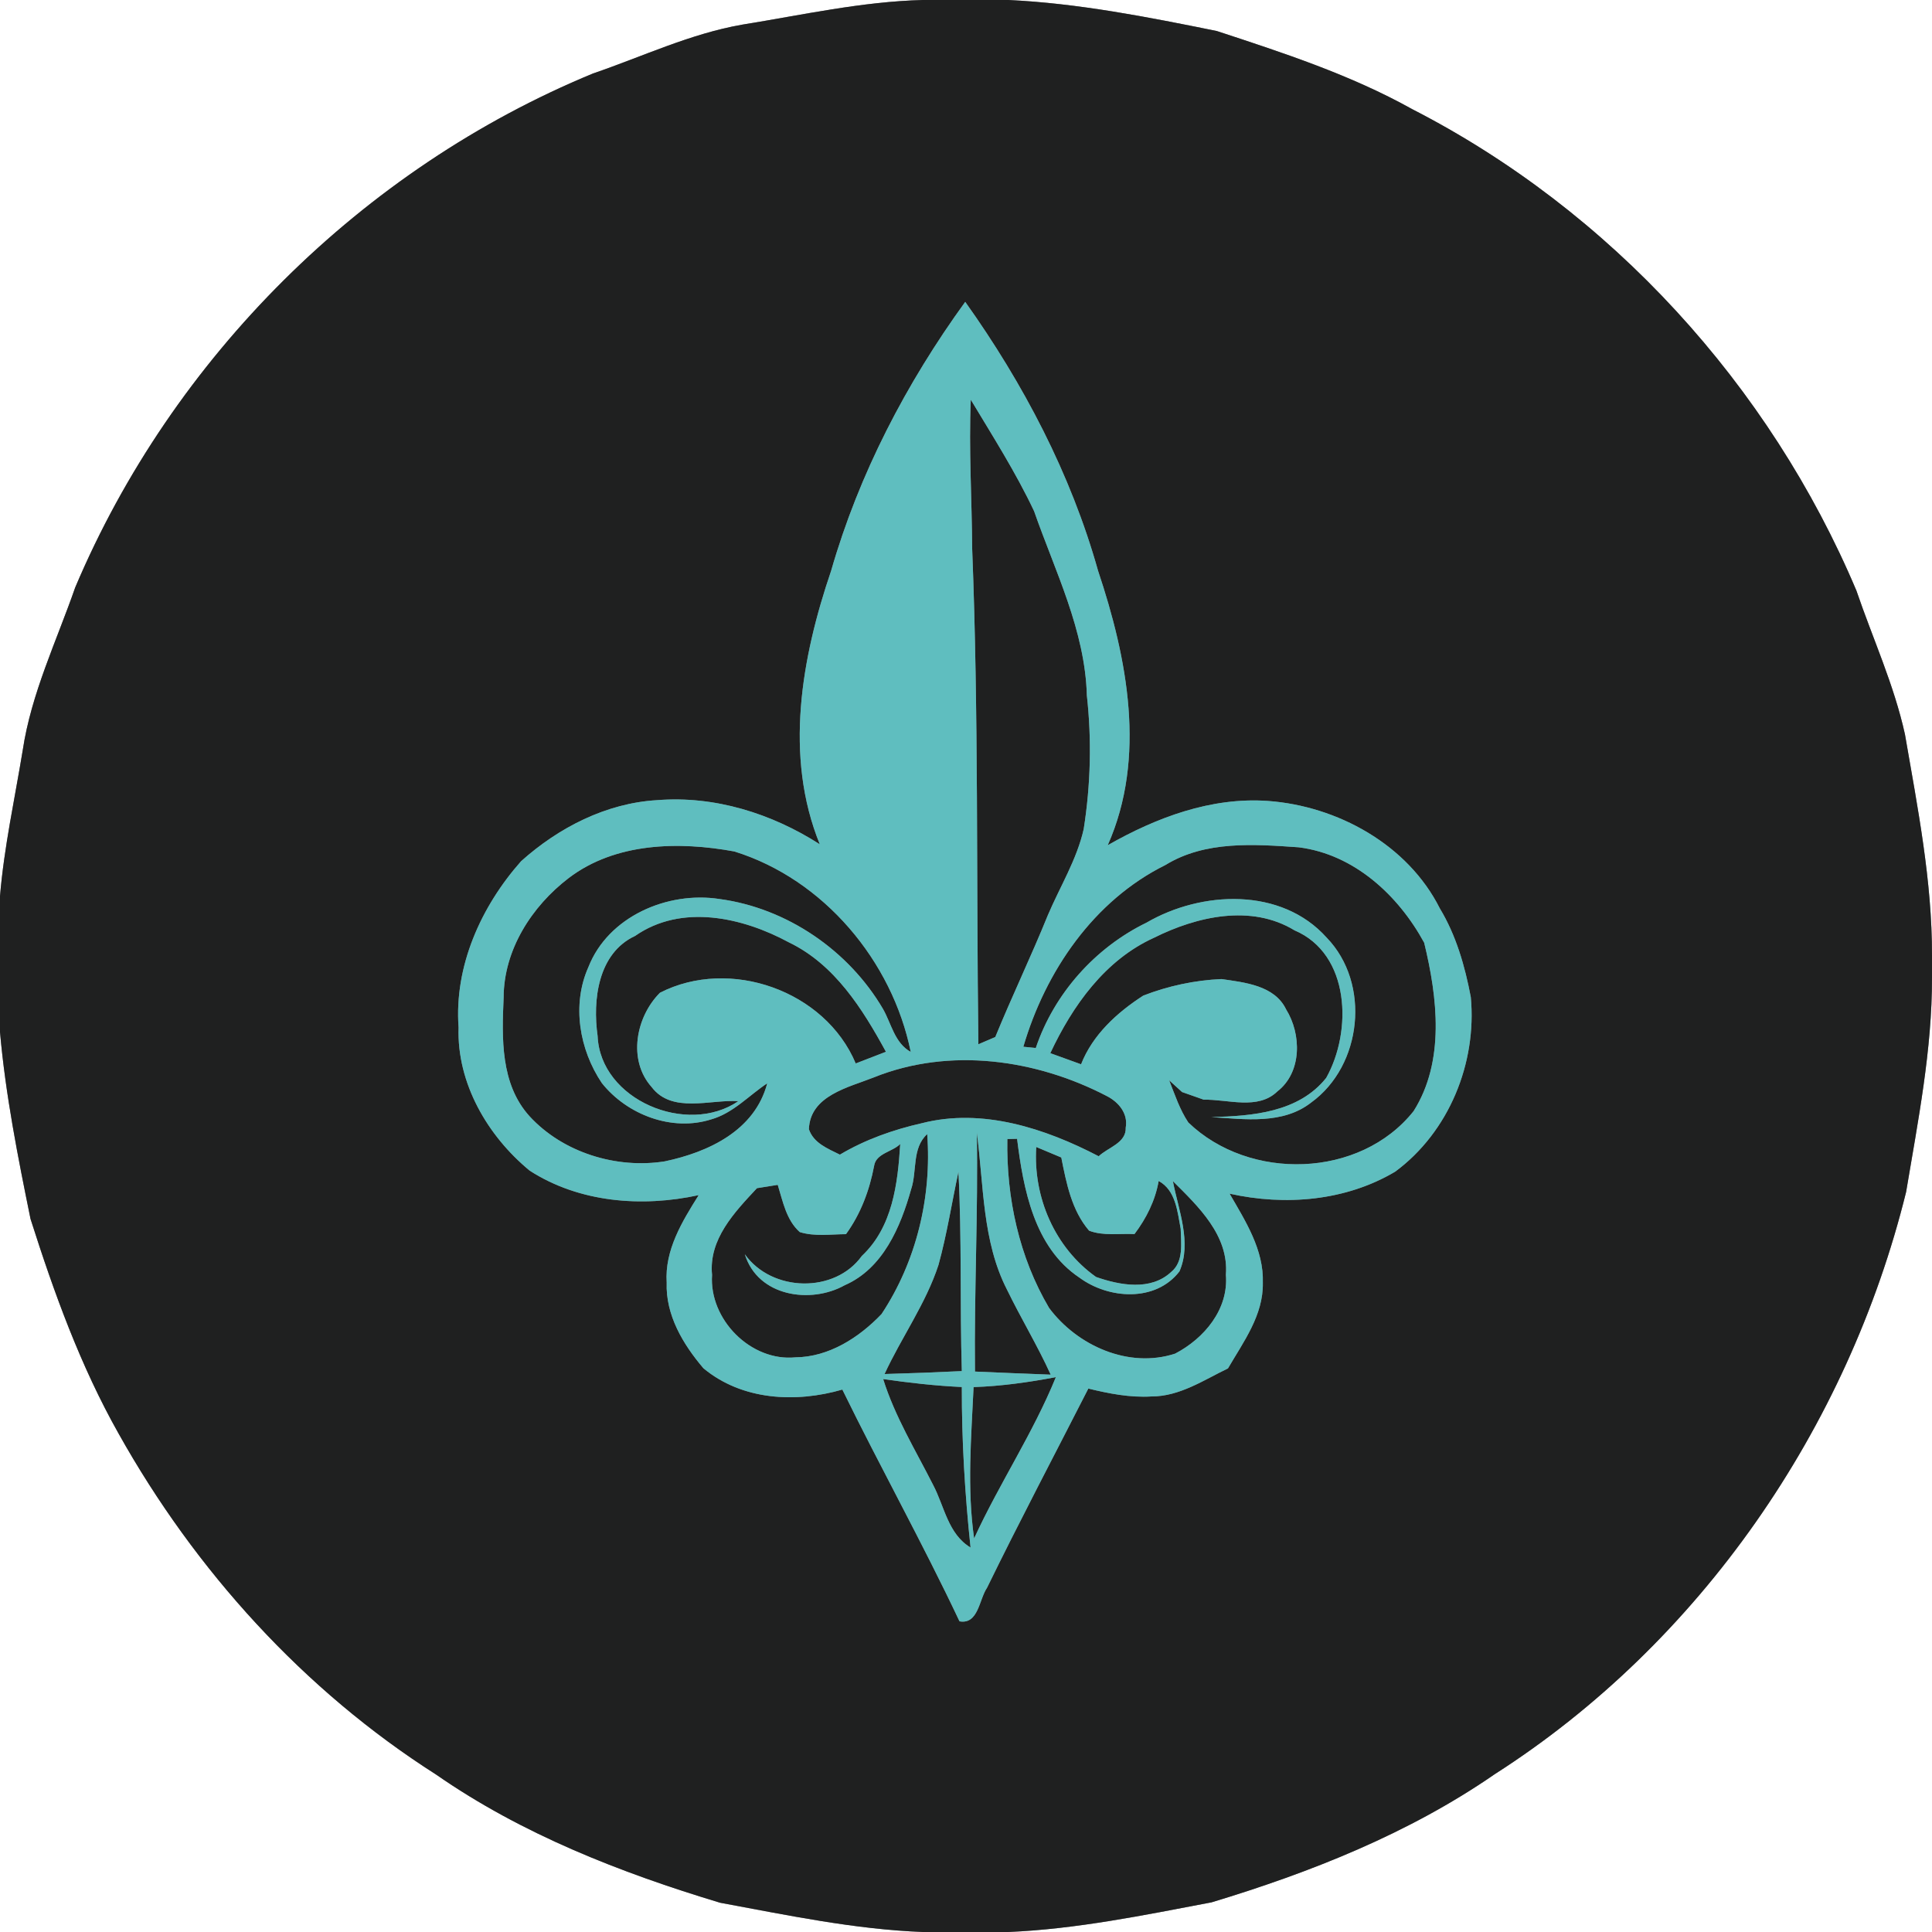 <?xml version="1.0" encoding="UTF-8" ?>
<!DOCTYPE svg PUBLIC "-//W3C//DTD SVG 1.1//EN" "http://www.w3.org/Graphics/SVG/1.1/DTD/svg11.dtd">
<svg width="250pt" height="250pt" viewBox="0 0 250 250" version="1.1" xmlns="http://www.w3.org/2000/svg">
<rect x="0" y="0" width="250" height="250" fill="#808080" stroke="none"/>
<g id="#ffffffff">
<path fill="#ffffff" opacity="1.00" d=" M 0.00 0.00 L 119.44 0.00 C 111.54 0.20 103.81 1.94 96.04 3.19 C 89.33 4.36 83.14 7.32 76.73 9.51 C 46.87 21.83 22.31 46.27 9.73 76.02 C 7.31 82.98 4.04 89.74 2.94 97.09 C 1.91 103.37 0.53 109.61 0.00 115.97 L 0.00 0.00 Z" />
<path fill="#ffffff" opacity="1.00" d=" M 130.48 0.00 L 250.00 0.00 L 250.00 123.66 C 250.02 113.99 248.14 104.50 246.50 95.02 C 245.09 88.61 242.33 82.62 240.22 76.43 C 229.01 49.87 208.42 27.29 182.73 14.12 C 174.77 9.68 166.06 6.84 157.44 4.01 C 148.54 2.21 139.57 0.43 130.48 0.00 Z" />
<path fill="#ffffff" opacity="1.00" d=" M 246.65 154.24 C 248.19 145.04 250.02 135.84 250.00 126.47 L 250.00 250.00 L 130.47 250.00 C 139.35 249.62 148.08 247.81 156.78 246.16 C 169.65 242.27 182.33 237.24 193.43 229.57 C 220.03 212.55 239.12 184.78 246.65 154.24 Z" />
<path fill="#ffffff" opacity="1.00" d=" M 0.00 133.54 C 0.72 141.69 2.32 149.73 3.95 157.73 C 6.99 167.28 10.41 176.76 15.35 185.51 C 25.25 203.20 39.30 218.72 56.45 229.64 C 67.56 237.36 80.29 242.32 93.17 246.21 C 101.87 247.82 110.57 249.66 119.44 250.00 L 0.00 250.00 L 0.00 133.54 Z" />
</g>
<g id="#1f2020ff">
<path fill="#1f2020" opacity="1.00" d=" M 119.44 0.00 L 130.48 0.00 C 139.57 0.43 148.54 2.21 157.44 4.01 C 166.06 6.84 174.77 9.68 182.73 14.12 C 208.42 27.29 229.01 49.87 240.22 76.43 C 242.33 82.62 245.09 88.61 246.50 95.02 C 248.14 104.50 250.02 113.99 250.00 123.66 L 250.00 126.47 C 250.02 135.84 248.19 145.04 246.65 154.24 C 239.12 184.78 220.03 212.55 193.43 229.57 C 182.33 237.24 169.65 242.27 156.78 246.16 C 148.08 247.81 139.35 249.62 130.47 250.00 L 119.44 250.00 C 110.57 249.66 101.87 247.82 93.17 246.21 C 80.29 242.32 67.56 237.36 56.45 229.64 C 39.30 218.72 25.25 203.20 15.35 185.51 C 10.41 176.76 6.99 167.28 3.95 157.73 C 2.32 149.73 0.72 141.69 0.00 133.54 L 0.00 115.97 C 0.53 109.61 1.91 103.37 2.94 97.09 C 4.04 89.74 7.31 82.98 9.73 76.02 C 22.31 46.27 46.87 21.83 76.73 9.51 C 83.14 7.32 89.33 4.36 96.04 3.19 C 103.81 1.94 111.54 0.20 119.44 0.00 M 107.55 73.85 C 103.71 85.13 101.44 97.83 106.08 109.25 C 99.86 105.26 92.46 102.94 85.03 103.54 C 78.45 103.92 72.28 107.09 67.43 111.44 C 62.25 117.29 58.76 125.01 59.34 132.96 C 59.11 140.18 63.09 146.99 68.54 151.48 C 74.96 155.62 83.06 156.25 90.41 154.65 C 88.26 158.07 86.00 161.76 86.27 165.97 C 86.12 170.18 88.39 173.96 91.02 177.05 C 96.02 181.21 102.96 181.56 109.00 179.81 C 113.92 189.87 119.38 199.67 124.16 209.80 C 126.60 210.23 126.69 206.98 127.72 205.46 C 131.95 196.80 136.45 188.27 140.83 179.68 C 143.50 180.33 146.24 180.87 149.01 180.70 C 152.64 180.70 155.75 178.59 158.90 177.07 C 160.90 173.63 163.49 170.18 163.41 166.00 C 163.55 161.72 161.16 158.01 159.11 154.46 C 166.30 156.06 174.13 155.42 180.54 151.61 C 187.49 146.47 191.12 137.57 190.32 129.02 C 189.56 125.02 188.43 121.05 186.31 117.54 C 182.16 109.29 173.07 104.29 164.04 103.64 C 156.70 103.13 149.62 105.79 143.34 109.37 C 148.38 98.02 145.88 85.18 142.09 73.86 C 138.57 61.33 132.43 49.64 124.90 39.06 C 117.27 49.59 111.15 61.32 107.55 73.85 Z" />
<path fill="#1f2020" opacity="1.00" d=" M 125.62 51.72 C 128.46 56.45 131.45 61.14 133.81 66.14 C 136.53 73.93 140.41 81.58 140.64 89.99 C 141.28 95.75 141.13 101.57 140.23 107.29 C 139.34 111.24 137.16 114.73 135.59 118.43 C 133.44 123.73 130.96 128.89 128.79 134.19 C 128.24 134.42 127.15 134.89 126.60 135.13 C 126.33 113.76 126.64 92.38 125.80 71.03 C 125.76 64.59 125.35 58.15 125.62 51.72 Z" />
<path fill="#1f2020" opacity="1.00" d=" M 73.59 113.62 C 79.64 109.01 87.86 108.86 95.03 110.18 C 106.60 113.78 115.46 124.36 117.85 136.12 C 115.76 134.96 115.35 132.47 114.26 130.56 C 109.82 122.98 101.81 117.50 93.09 116.33 C 86.38 115.30 78.71 118.59 76.14 125.14 C 73.97 129.99 74.96 135.82 77.88 140.15 C 81.14 144.25 86.96 146.47 92.05 144.84 C 94.87 144.04 96.92 141.74 99.28 140.18 C 97.67 146.31 91.65 149.09 86.02 150.28 C 79.76 151.27 72.85 149.15 68.53 144.45 C 64.74 140.28 64.94 134.32 65.17 129.07 C 65.19 122.90 68.81 117.27 73.59 113.62 Z" />
<path fill="#1f2020" opacity="1.00" d=" M 150.81 111.93 C 155.97 108.76 162.26 109.24 168.05 109.64 C 175.22 110.54 180.94 115.84 184.29 121.99 C 186.01 129.08 187.00 137.31 182.92 143.78 C 175.99 152.50 161.67 152.86 153.77 145.25 C 152.65 143.57 152.02 141.64 151.29 139.79 C 151.70 140.17 152.54 140.93 152.96 141.31 C 153.90 141.64 154.84 141.97 155.77 142.30 C 158.89 142.23 162.76 143.68 165.29 141.23 C 168.49 138.75 168.42 133.82 166.42 130.61 C 164.93 127.51 161.07 127.13 158.06 126.69 C 154.61 126.84 151.15 127.58 147.94 128.83 C 144.56 131.01 141.39 133.89 139.89 137.72 C 138.56 137.24 137.23 136.76 135.91 136.28 C 138.78 130.15 142.99 124.21 149.34 121.34 C 154.87 118.58 161.89 116.97 167.50 120.38 C 174.73 123.45 175.00 133.44 171.61 139.48 C 168.04 143.95 162.05 144.42 156.77 144.55 C 161.07 144.83 166.01 145.53 169.66 142.67 C 176.28 137.89 177.40 127.25 171.67 121.33 C 165.81 114.78 155.48 115.25 148.36 119.39 C 141.70 122.63 136.40 128.58 134.03 135.61 C 133.63 135.57 132.82 135.49 132.42 135.45 C 135.28 125.69 141.52 116.53 150.81 111.93 Z" />
<path fill="#1f2020" opacity="1.00" d=" M 82.18 121.11 C 88.19 116.92 96.07 118.69 102.08 121.94 C 108.00 124.79 111.60 130.53 114.64 136.10 C 113.33 136.60 112.03 137.10 110.73 137.61 C 106.77 128.17 94.43 123.84 85.40 128.46 C 82.29 131.56 81.20 137.16 84.31 140.65 C 86.95 144.15 91.94 142.24 95.54 142.49 C 88.91 147.02 77.68 142.34 77.33 134.05 C 76.67 129.39 77.38 123.34 82.18 121.11 Z" />
<path fill="#1f2020" opacity="1.00" d=" M 113.11 139.40 C 122.88 135.48 134.07 137.06 143.24 141.84 C 144.76 142.62 145.99 144.10 145.67 145.91 C 145.75 147.91 143.37 148.47 142.17 149.62 C 135.24 146.01 127.12 143.34 119.30 145.34 C 115.59 146.18 111.96 147.46 108.68 149.41 C 107.12 148.63 105.28 147.93 104.67 146.12 C 104.83 141.74 109.83 140.71 113.11 139.40 Z" />
<path fill="#1f2020" opacity="1.00" d=" M 117.90 153.89 C 118.69 151.54 117.98 148.57 119.98 146.75 C 120.59 154.87 118.58 163.24 114.07 170.04 C 111.17 173.08 107.26 175.60 102.93 175.64 C 97.15 176.21 91.74 170.73 92.14 164.97 C 91.68 160.35 95.06 156.85 97.95 153.75 C 98.84 153.61 99.74 153.46 100.64 153.32 C 101.30 155.45 101.74 157.87 103.49 159.43 C 105.42 160.03 107.48 159.71 109.47 159.70 C 111.38 157.07 112.51 154.03 113.11 150.86 C 113.35 149.23 115.52 149.04 116.49 148.03 C 116.17 153.18 115.50 158.79 111.52 162.52 C 108.04 167.38 99.90 167.23 96.38 162.30 C 98.08 167.80 104.92 168.76 109.30 166.31 C 114.26 164.15 116.53 158.77 117.90 153.89 Z" />
<path fill="#1f2020" opacity="1.00" d=" M 126.16 177.48 C 126.05 167.17 126.58 156.87 126.40 146.57 C 127.31 153.37 127.09 160.60 130.30 166.87 C 132.10 170.58 134.25 174.11 135.96 177.88 C 132.69 177.76 129.43 177.62 126.16 177.48 Z" />
<path fill="#1f2020" opacity="1.00" d=" M 130.35 147.39 L 131.61 147.36 C 132.42 153.86 133.82 161.41 139.67 165.32 C 143.45 168.11 149.53 168.53 152.62 164.52 C 154.25 160.79 152.48 156.57 151.77 152.84 C 155.05 156.10 159.03 159.86 158.63 164.95 C 159.00 169.43 155.82 173.20 152.06 175.16 C 146.05 177.12 139.41 174.14 135.76 169.26 C 131.87 162.68 130.21 154.98 130.35 147.39 Z" />
<path fill="#1f2020" opacity="1.00" d=" M 134.09 148.42 C 135.17 148.88 136.25 149.33 137.33 149.78 C 137.99 153.09 138.66 156.61 140.93 159.25 C 142.79 159.96 144.85 159.59 146.80 159.69 C 148.34 157.65 149.49 155.35 149.93 152.82 C 152.15 154.02 152.36 156.80 152.78 159.00 C 152.82 160.89 153.20 163.25 151.54 164.60 C 148.90 167.06 144.92 166.32 141.83 165.24 C 136.50 161.46 133.67 154.93 134.09 148.42 Z" />
<path fill="#1f2020" opacity="1.00" d=" M 121.44 163.68 C 122.53 159.72 123.16 155.65 124.02 151.64 C 124.47 160.22 124.20 168.83 124.46 177.42 C 121.13 177.58 117.79 177.71 114.46 177.80 C 116.66 173.03 119.80 168.70 121.44 163.68 Z" />
<path fill="#1f2020" opacity="1.00" d=" M 114.28 178.45 C 117.65 178.94 121.05 179.32 124.46 179.48 C 124.44 186.43 124.86 193.35 125.59 200.25 C 122.67 198.50 122.21 194.92 120.74 192.14 C 118.46 187.64 115.80 183.30 114.28 178.45 Z" />
<path fill="#1f2020" opacity="1.00" d=" M 125.98 179.49 C 129.56 179.37 133.11 178.87 136.63 178.20 C 133.68 185.45 129.31 191.97 126.05 199.07 C 125.12 192.58 125.68 186.01 125.98 179.49 Z" />
</g>
<g id="#5fbebfff">
<path fill="#5fbebf" opacity="1.00" d=" M 107.55 73.85 C 111.15 61.32 117.27 49.59 124.90 39.06 C 132.43 49.64 138.57 61.33 142.09 73.86 C 145.88 85.18 148.38 98.02 143.34 109.37 C 149.62 105.79 156.70 103.13 164.04 103.64 C 173.07 104.29 182.16 109.29 186.31 117.54 C 188.43 121.05 189.56 125.02 190.32 129.02 C 191.12 137.57 187.49 146.47 180.54 151.61 C 174.13 155.42 166.30 156.06 159.11 154.46 C 161.16 158.01 163.55 161.72 163.41 166.00 C 163.49 170.18 160.90 173.63 158.90 177.07 C 155.75 178.59 152.64 180.70 149.01 180.70 C 146.24 180.87 143.50 180.33 140.83 179.68 C 136.45 188.27 131.95 196.80 127.72 205.46 C 126.69 206.98 126.60 210.23 124.16 209.80 C 119.38 199.67 113.92 189.87 109.00 179.81 C 102.96 181.56 96.02 181.21 91.02 177.05 C 88.39 173.96 86.12 170.18 86.27 165.97 C 86.00 161.76 88.26 158.07 90.41 154.65 C 83.06 156.25 74.96 155.62 68.54 151.48 C 63.09 146.99 59.11 140.18 59.34 132.96 C 58.76 125.01 62.25 117.29 67.43 111.44 C 72.28 107.09 78.45 103.92 85.03 103.54 C 92.46 102.94 99.86 105.26 106.08 109.25 C 101.44 97.83 103.71 85.13 107.55 73.85 M 125.62 51.72 C 125.35 58.15 125.76 64.59 125.80 71.03 C 126.64 92.38 126.33 113.76 126.60 135.13 C 127.15 134.89 128.24 134.42 128.79 134.19 C 130.96 128.89 133.44 123.73 135.59 118.43 C 137.16 114.73 139.34 111.24 140.23 107.29 C 141.13 101.57 141.28 95.75 140.64 89.99 C 140.41 81.58 136.53 73.93 133.81 66.14 C 131.45 61.14 128.46 56.45 125.62 51.72 M 73.59 113.62 C 68.81 117.27 65.19 122.90 65.17 129.07 C 64.94 134.32 64.74 140.28 68.53 144.45 C 72.85 149.15 79.76 151.27 86.02 150.28 C 91.65 149.09 97.67 146.31 99.28 140.18 C 96.92 141.74 94.87 144.04 92.05 144.84 C 86.96 146.47 81.14 144.25 77.88 140.15 C 74.96 135.82 73.97 129.99 76.14 125.14 C 78.71 118.59 86.38 115.30 93.09 116.33 C 101.81 117.50 109.82 122.98 114.26 130.56 C 115.35 132.47 115.76 134.96 117.85 136.12 C 115.46 124.36 106.60 113.78 95.03 110.18 C 87.86 108.86 79.64 109.01 73.59 113.62 M 150.81 111.93 C 141.52 116.53 135.28 125.69 132.42 135.45 C 132.82 135.49 133.63 135.57 134.03 135.61 C 136.40 128.58 141.70 122.63 148.36 119.39 C 155.48 115.25 165.81 114.78 171.67 121.33 C 177.40 127.25 176.28 137.89 169.66 142.67 C 166.01 145.53 161.07 144.83 156.77 144.55 C 162.05 144.42 168.04 143.95 171.61 139.48 C 175.00 133.44 174.73 123.45 167.50 120.38 C 161.89 116.97 154.87 118.58 149.34 121.34 C 142.99 124.21 138.78 130.15 135.91 136.28 C 137.23 136.76 138.56 137.24 139.89 137.72 C 141.39 133.89 144.56 131.01 147.94 128.83 C 151.15 127.58 154.61 126.84 158.06 126.69 C 161.07 127.13 164.93 127.51 166.42 130.61 C 168.42 133.82 168.49 138.75 165.29 141.23 C 162.76 143.68 158.89 142.23 155.77 142.30 C 154.84 141.97 153.90 141.64 152.96 141.31 C 152.54 140.93 151.70 140.17 151.29 139.79 C 152.02 141.64 152.65 143.57 153.77 145.25 C 161.67 152.86 175.99 152.50 182.92 143.78 C 187.00 137.31 186.01 129.08 184.29 121.99 C 180.94 115.84 175.22 110.54 168.05 109.64 C 162.26 109.24 155.97 108.76 150.81 111.93 M 82.18 121.11 C 77.38 123.34 76.67 129.39 77.33 134.05 C 77.68 142.34 88.91 147.02 95.54 142.49 C 91.94 142.24 86.95 144.15 84.31 140.65 C 81.20 137.16 82.29 131.56 85.40 128.46 C 94.43 123.84 106.77 128.17 110.73 137.61 C 112.03 137.10 113.33 136.60 114.64 136.10 C 111.60 130.53 108.00 124.79 102.08 121.94 C 96.07 118.69 88.19 116.92 82.18 121.11 M 113.11 139.40 C 109.83 140.71 104.83 141.74 104.67 146.12 C 105.28 147.93 107.12 148.63 108.68 149.41 C 111.96 147.46 115.59 146.18 119.30 145.34 C 127.12 143.34 135.24 146.01 142.17 149.62 C 143.37 148.47 145.75 147.91 145.67 145.91 C 145.99 144.10 144.76 142.62 143.24 141.84 C 134.07 137.06 122.88 135.48 113.11 139.40 M 117.90 153.89 C 116.53 158.77 114.26 164.15 109.30 166.31 C 104.92 168.76 98.08 167.80 96.38 162.30 C 99.90 167.23 108.04 167.38 111.52 162.52 C 115.50 158.79 116.17 153.18 116.49 148.03 C 115.52 149.04 113.35 149.23 113.11 150.86 C 112.51 154.03 111.38 157.07 109.47 159.70 C 107.48 159.71 105.42 160.03 103.49 159.43 C 101.74 157.87 101.30 155.45 100.64 153.32 C 99.74 153.46 98.84 153.61 97.95 153.75 C 95.06 156.85 91.68 160.35 92.14 164.97 C 91.74 170.73 97.15 176.21 102.93 175.64 C 107.26 175.60 111.17 173.08 114.07 170.04 C 118.58 163.24 120.59 154.87 119.98 146.75 C 117.98 148.57 118.69 151.54 117.90 153.89 M 126.16 177.48 C 129.43 177.62 132.69 177.76 135.96 177.88 C 134.25 174.11 132.10 170.58 130.30 166.87 C 127.09 160.60 127.31 153.37 126.40 146.57 C 126.58 156.87 126.05 167.17 126.16 177.48 M 130.35 147.39 C 130.21 154.98 131.87 162.68 135.76 169.26 C 139.41 174.14 146.05 177.12 152.06 175.16 C 155.82 173.20 159.00 169.43 158.63 164.95 C 159.03 159.86 155.05 156.10 151.77 152.84 C 152.48 156.57 154.25 160.79 152.62 164.52 C 149.53 168.53 143.45 168.11 139.67 165.32 C 133.82 161.41 132.42 153.86 131.61 147.36 L 130.35 147.39 M 134.09 148.42 C 133.67 154.93 136.50 161.46 141.83 165.24 C 144.92 166.32 148.90 167.06 151.54 164.60 C 153.20 163.25 152.82 160.89 152.78 159.00 C 152.36 156.80 152.15 154.02 149.93 152.82 C 149.49 155.35 148.34 157.65 146.80 159.69 C 144.85 159.59 142.79 159.96 140.93 159.25 C 138.66 156.61 137.99 153.09 137.33 149.78 C 136.25 149.33 135.17 148.88 134.09 148.42 M 121.44 163.68 C 119.80 168.70 116.66 173.03 114.46 177.80 C 117.79 177.71 121.13 177.58 124.46 177.42 C 124.20 168.83 124.47 160.22 124.02 151.64 C 123.16 155.65 122.53 159.72 121.44 163.68 M 114.28 178.45 C 115.80 183.30 118.46 187.64 120.74 192.14 C 122.21 194.92 122.67 198.50 125.59 200.25 C 124.86 193.35 124.44 186.43 124.46 179.48 C 121.05 179.32 117.65 178.94 114.28 178.45 M 125.98 179.49 C 125.68 186.01 125.12 192.58 126.05 199.07 C 129.31 191.97 133.68 185.45 136.63 178.20 C 133.11 178.87 129.56 179.37 125.98 179.49 Z" />
</g>
</svg>

